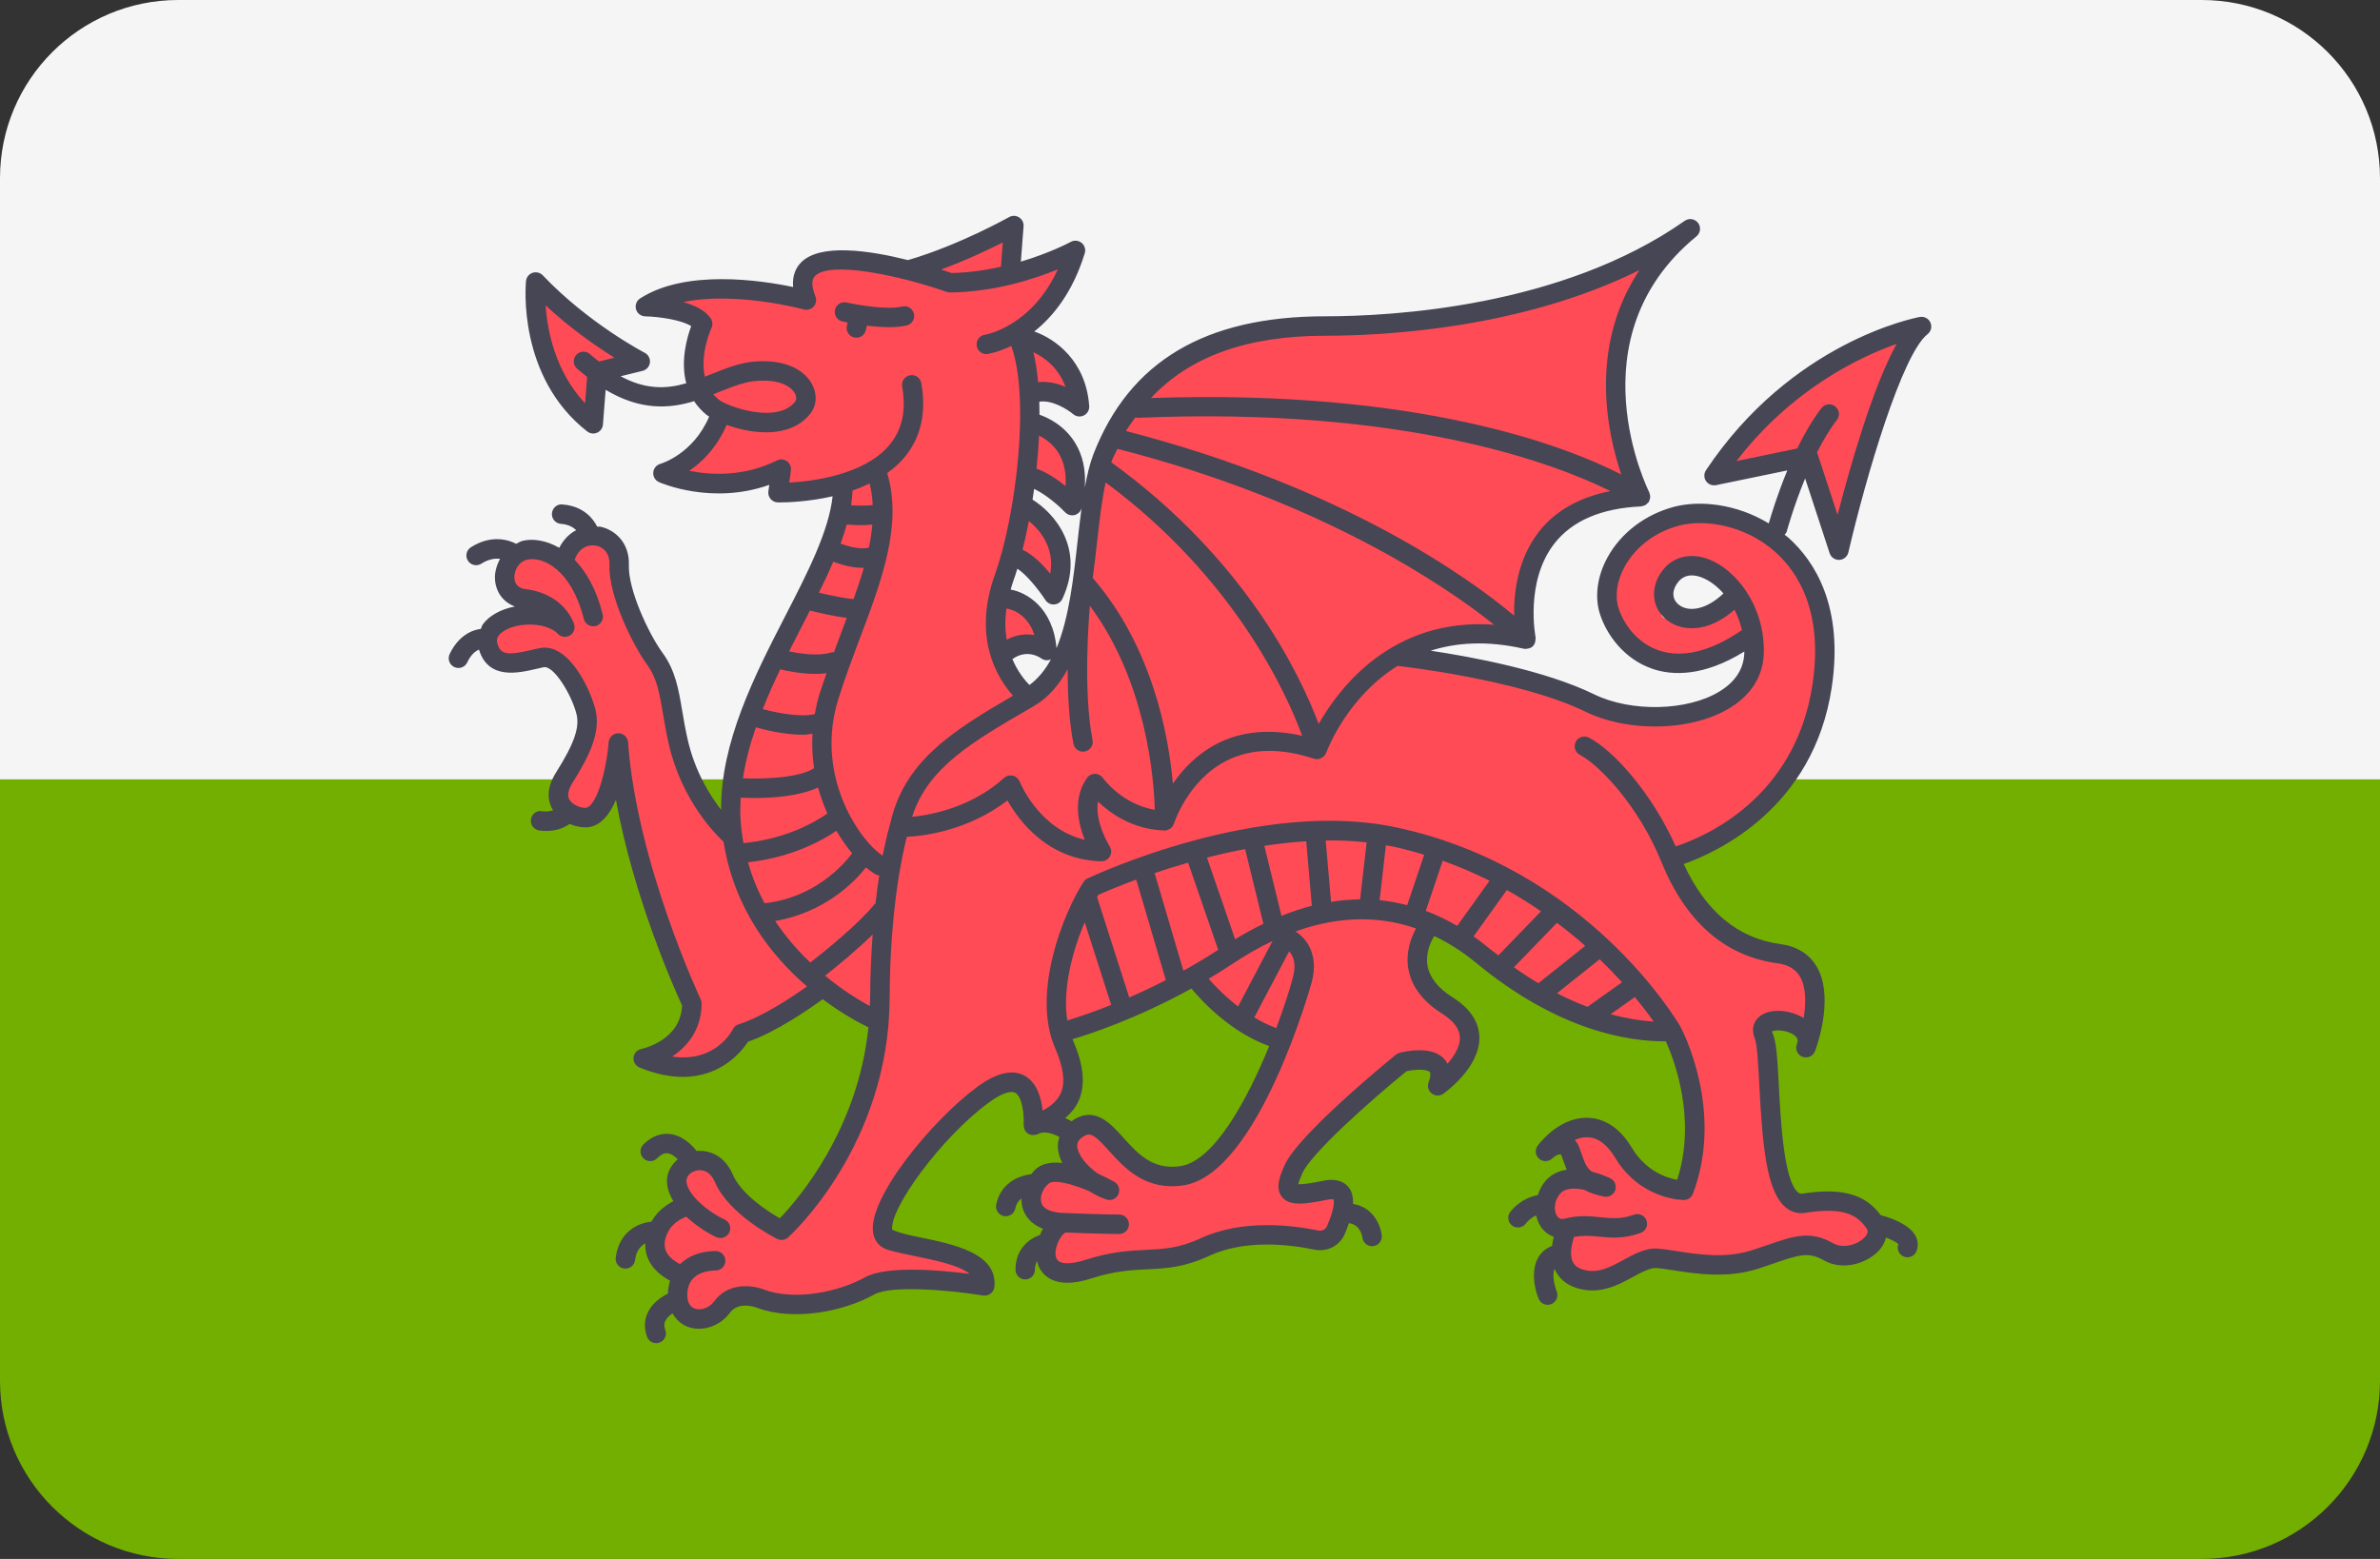 <?xml version="1.0" encoding="UTF-8" standalone="no"?>
<svg
   xmlns:dc="http://purl.org/dc/elements/1.1/"
   xmlns:cc="http://creativecommons.org/ns#"
   xmlns:rdf="http://www.w3.org/1999/02/22-rdf-syntax-ns#"
   xmlns:svg="http://www.w3.org/2000/svg"
   xmlns="http://www.w3.org/2000/svg"
   xmlns:sodipodi="http://sodipodi.sourceforge.net/DTD/sodipodi-0.dtd"
   xmlns:inkscape="http://www.inkscape.org/namespaces/inkscape"
   version="1.1"
   id="Layer_1"
   x="0px"
   y="0px"
   viewBox="0 0 512 335.45"
   xml:space="preserve"
   sodipodi:docname="gb-wls.svg"
   width="512"
   height="335.45"
   inkscape:version="1.0.1 (c497b03c, 2020-09-10)"><rect x="0" y="0" width="512" height="335.45" fill="#333333" stroke="none"/><defs
   id="defs3262" /><sodipodi:namedview
   pagecolor="#ffffff"
   bordercolor="#666666"
   borderopacity="1"
   objecttolerance="10"
   gridtolerance="10"
   guidetolerance="10"
   inkscape:pageopacity="0"
   inkscape:pageshadow="2"
   inkscape:window-width="1064"
   inkscape:window-height="685"
   id="namedview3260"
   showgrid="false"
   inkscape:zoom="1.2617188"
   inkscape:cx="256"
   inkscape:cy="256"
   inkscape:window-x="0"
   inkscape:window-y="23"
   inkscape:window-maximized="0"
   inkscape:current-layer="Layer_1" />
<path
   style="fill:#f5f5f5"
   d="M 473.655,0 H 38.345 C 17.167,0 0,17.167 0,38.345 V 167.724 H 512 V 38.345 C 512,17.167 494.833,0 473.655,0 Z"
   id="path3211" />
<path
   style="fill:#73af00"
   d="m 0,297.103 c 0,21.177 17.167,38.345 38.345,38.345 h 435.31 c 21.177,0 38.345,-17.167 38.345,-38.345 V 167.724 H 0 Z"
   id="path3213" />
<g
   id="g3221"
   transform="translate(0,-88.276)">
	<path
   style="fill:#ff4b55"
   d="m 389.491,186.436 c 0,0 6.102,16.737 6.625,17.609 l 0.697,-1.395 4.184,-21.793 10.809,-20.224 -3.138,0.349 -24.583,11.855 c 0,0 -14.645,16.04 -14.819,16.563 -0.174,0.523 20.225,-2.964 20.225,-2.964 z"
   id="path3215" />
	<path
   style="fill:#ff4b55"
   d="m 398.151,346.486 c -0.813,-0.117 -12.902,0.465 -12.902,0.465 l -3.951,-13.25 -2.266,-25.047 4.271,-1.133 5.318,2.528 1.918,-10.025 c 0,0 -4.62,-5.056 -5.492,-5.405 -0.872,-0.349 -11.332,-2.702 -11.332,-2.702 l -14.035,-18.568 16.737,-9.327 13.076,-17.958 3.138,-16.214 -2.615,-13.425 -5.947,-9.956 c -0.088,-0.284 -0.156,-0.504 -0.156,-0.504 -0.042,-0.053 -0.189,-0.153 -0.282,-0.231 l -1.112,-1.862 -0.018,1.086 c -2.579,-1.611 -7.858,-4.413 -9.223,-5.096 -1.743,-0.872 -10.984,-2.441 -12.902,-1.046 -1.918,1.395 -10.809,5.579 -12.378,8.543 -1.569,2.964 -2.615,13.599 -2.615,13.599 0,0 2.615,5.928 5.928,7.322 3.313,1.395 9.763,2.964 10.809,2.615 0.903,-0.301 11.137,-3.325 13.929,-4.597 l 1.239,2.505 -0.523,7.148 -5.753,4.01 -10.635,4.184 c 0,0 -16.214,-4.533 -16.911,-4.359 -0.697,0.174 -20.747,-5.928 -20.747,-5.928 l -18.829,-4.359 6.276,-3.138 17.086,-1.22 c 0,0 3.313,-19.352 3.836,-19.701 0.523,-0.349 11.681,-9.24 11.681,-9.24 l 9.24,-2.266 -5.579,-23.654 8.369,-25.803 -21.852,6.276 -34.636,8.6 -22.083,-1.395 -19.527,6.276 -12.553,11.391 -7.207,9.763 -2.557,15.575 -1.628,20.69 -6.044,11.391 -6.848,5.368 c -0.768,-2.027 -4.367,-9.784 -4.367,-9.784 l 8.717,-2.092 -2.266,-5.753 -6.102,-4.533 1.918,-6.974 6.974,3.836 1.918,1.395 1.22,-7.148 -7.671,-10.809 1.22,-5.405 9.24,4.882 -1.046,-12.553 -8.194,-5.056 0.523,-6.974 8.95,2.674 -0.93,-6.625 -9.763,-7.091 9.53,-15.342 -11.623,0.582 -0.93,-4.999 -3.021,-1.163 c 0,0 -16.157,6.858 -17.319,6.625 -1.162,-0.232 -14.063,-1.975 -15.575,-1.628 -1.511,0.349 -6.857,1.743 -6.857,1.743 l -1.512,5.928 -9.879,-1.628 -14.645,-1.22 -4.417,5.405 6.974,2.79 c 0,0 -1.626,12.32 -1.162,13.25 0.465,0.929 4.649,6.974 4.649,6.974 l -9.53,13.017 9.763,1.395 13.483,-2.092 -0.466,3.255 17.9,-1.86 -3.953,2.092 -5.114,15.342 -14.878,30.22 -5.23,26.849 -8.369,-8.717 -5.579,-23.014 -8.369,-22.665 c 0,0 -1.743,-6.974 -2.79,-7.148 -1.046,-0.174 -5.579,-1.046 -5.579,-1.046 l -5.753,4.707 -7.322,-1.046 -4.184,5.753 4.707,7.322 c 0,0 -7.846,3.138 -7.846,4.01 0,0.872 0.523,5.928 1.046,6.102 0.523,0.174 12.378,-0.174 12.378,-0.174 l 7.148,12.727 -5.579,14.645 2.79,5.579 4.882,0.697 4.533,-5.23 15.691,46.899 c 0,0 -1.22,6.102 -2.092,6.625 -0.872,0.523 -5.056,5.23 -4.01,5.23 1.046,0 7.497,0.872 8.194,0.523 0.697,-0.349 9.763,-7.322 9.763,-7.322 0,0 14.296,-10.984 15.168,-10.112 0.872,0.872 14.471,9.24 14.471,9.24 l -6.276,21.619 -14.819,21.619 -9.24,-5.579 -6.625,-9.415 -4.882,1.569 -1.743,2.964 0.697,6.276 c 0,0 -5.056,4.01 -5.056,4.882 0,0.872 0.523,7.148 0.523,7.148 0,0 3.313,1.569 3.487,2.441 0.174,0.872 1.918,7.148 1.918,7.148 l 3.487,1.22 6.625,-4.01 h 10.984 l 6.799,1.046 14.471,-4.533 21.096,1.046 -1.918,-4.01 c 0,0 -8.543,-4.359 -11.507,-5.23 -2.964,-0.872 -5.928,-1.569 -5.928,-1.569 l -1.22,-6.102 20.747,-24.583 7.671,-1.569 2.615,6.451 c 0,0 8.601,-2.092 8.601,-2.79 0,-0.697 0,-8.137 0,-8.834 0,-0.697 -1.86,-6.508 -1.86,-6.508 0,0 -0.025,-0.214 -0.063,-0.533 l 6.571,-1.095 22.781,-10.925 8.02,9.646 9.996,4.766 -12.437,22.316 -10.694,7.207 -7.671,-3.487 -10.694,-7.904 -4.184,2.558 0.93,7.904 -6.276,-0.465 -2.79,5.579 4.649,6.741 -1.628,5.347 c 0,0 1.162,4.882 2.325,4.882 1.162,0 8.136,-2.558 8.136,-2.558 l 20.457,-1.628 14.878,-4.882 15.575,1.162 c 0,0 3.022,-10.461 2.325,-10.461 -0.697,0 -0.93,-0.233 -2.79,-0.233 -1.859,0 -8.369,0.233 -8.369,0.233 l -0.233,-2.324 5.114,-9.298 19.759,-16.505 5.812,1.162 2.092,3.021 5.812,-4.416 -0.233,-7.439 -5.113,-5.346 -5.115,-6.045 1.628,-9.066 8.833,4.184 c 0,0 13.948,9.763 15.109,10.229 1.162,0.465 28.128,7.438 28.128,7.438 l 5.579,13.25 -2.79,20.921 -8.601,-2.557 -8.136,-10.461 c 0,0 -2.325,-1.163 -3.487,-0.93 -1.162,0.233 -3.951,4.882 -3.951,4.882 l 2.79,6.509 -3.72,1.162 -3.487,2.325 -0.697,4.882 3.254,3.021 c 0,0 0,5.579 0,6.276 0,0.697 1.86,3.254 2.558,3.487 0.697,0.232 6.044,0.929 7.322,0.814 1.279,-0.117 10.809,-4.068 10.809,-4.068 0,0 17.899,0.349 18.365,0.233 0.466,-0.116 15.924,-3.487 15.924,-3.487 l 8.717,1.395 c 0,0 5.812,-4.417 5.579,-4.999 -0.231,-0.574 -6.043,-6.037 -6.856,-6.153 z M 364.734,220.608 c -4.707,0.523 -7.148,1.918 -7.497,-0.697 -0.349,-2.615 -0.349,-7.846 0.174,-8.02 0.523,-0.174 5.928,-3.313 6.102,-2.79 0.174,0.523 5.579,3.138 5.579,3.138 l 3.292,6.653 c -1.737,0.923 -4.416,1.356 -7.65,1.716 z"
   id="path3217" />
	<path
   style="fill:#ff4b55"
   d="m 127.101,177.894 c 0,0 1.918,-9.938 2.441,-9.938 0.523,0 7.671,-2.615 7.671,-2.615 l -21.27,-13.773 c 0,0 3.661,16.911 4.01,18.306 0.348,1.394 7.148,8.02 7.148,8.02 z"
   id="path3219" />
</g>
<g
   id="g3227"
   transform="translate(0,-88.276)">
	<path
   style="fill:#464655"
   d="m 181.202,157.441 c 0.074,0.017 0.498,0.111 1.146,0.239 l -0.16,0.697 c -0.262,1.122 0.441,2.25 1.569,2.506 0.158,0.039 0.316,0.054 0.471,0.054 0.951,0 1.814,-0.653 2.035,-1.623 l 0.224,-0.974 c 1.507,0.186 3.166,0.331 4.769,0.331 1.354,0 2.662,-0.098 3.787,-0.36 1.125,-0.262 1.827,-1.384 1.566,-2.506 -0.262,-1.128 -1.376,-1.847 -2.509,-1.569 -3.31,0.779 -9.763,-0.371 -11.965,-0.872 -1.103,-0.262 -2.244,0.441 -2.506,1.569 -0.255,1.129 0.448,2.252 1.573,2.508 z"
   id="path3223" />
	<path
   style="fill:#464655"
   d="m 388.332,191.217 5.272,16.098 c 0.284,0.861 1.087,1.438 1.988,1.438 0.03,0 0.06,0 0.093,0 0.937,-0.044 1.732,-0.703 1.945,-1.618 3.858,-16.53 11.577,-42.677 17.034,-46.948 0.76,-0.594 1.013,-1.623 0.618,-2.506 -0.392,-0.872 -1.326,-1.373 -2.285,-1.198 -1.117,0.207 -27.582,5.362 -45.995,32.979 -0.471,0.708 -0.469,1.629 0.006,2.332 0.477,0.703 1.326,1.03 2.161,0.877 l 15.333,-3.17 c -2.147,5.176 -3.516,9.73 -3.99,11.403 -6.982,-4.249 -14.856,-5.005 -20.317,-3.591 -6.232,1.634 -11.471,5.607 -14.376,10.902 -2.226,4.058 -2.814,8.515 -1.615,12.226 1.393,4.31 5.108,9.671 11.366,11.779 4.146,1.408 10.845,1.72 19.677,-3.746 0,0.042 0.007,0.082 0.006,0.122 -0.06,3.487 -1.849,6.33 -5.326,8.461 -6.909,4.234 -19.022,4.516 -26.996,0.616 -10.515,-5.133 -26.324,-8.055 -35.156,-9.38 5.476,-1.746 12.097,-2.238 20.053,-0.416 0.108,0.028 0.213,-0.015 0.321,-0.007 0.053,0.004 0.094,0.062 0.148,0.062 0.058,0 0.103,-0.062 0.161,-0.067 0.481,-0.039 0.947,-0.185 1.3,-0.527 0.006,-0.006 0.007,-0.013 0.011,-0.019 0.002,-0.002 0.006,-10e-4 0.006,-10e-4 0.01,-0.01 0.007,-0.024 0.014,-0.032 0.338,-0.352 0.487,-0.802 0.529,-1.274 0.01,-0.113 0.023,-0.2 0.015,-0.312 -0.006,-0.095 0.033,-0.185 0.013,-0.279 -0.024,-0.12 -2.343,-11.997 4.04,-20.181 3.836,-4.92 10.11,-7.606 18.647,-7.992 0.135,-0.007 0.246,-0.083 0.375,-0.115 0.185,-0.043 0.369,-0.071 0.536,-0.163 0.152,-0.085 0.259,-0.218 0.386,-0.338 0.106,-0.099 0.237,-0.159 0.323,-0.284 0.019,-0.025 0.02,-0.057 0.036,-0.084 0.014,-0.023 0.042,-0.033 0.056,-0.057 0.038,-0.065 0.029,-0.141 0.06,-0.21 0.095,-0.209 0.16,-0.418 0.182,-0.639 0.011,-0.106 0.011,-0.203 0.004,-0.309 -0.012,-0.236 -0.066,-0.458 -0.156,-0.676 -0.022,-0.055 -0.011,-0.117 -0.04,-0.17 -0.169,-0.332 -16.585,-33.159 10.162,-55.078 0.868,-0.714 1.018,-1.988 0.341,-2.882 -0.681,-0.888 -1.942,-1.095 -2.869,-0.447 -26.408,18.54 -62.906,20.54 -77.372,20.54 -25.801,0 -42.102,9.715 -49.838,29.694 -0.803,2.077 -1.373,4.538 -1.85,7.175 0.258,-3.697 -0.418,-6.937 -2.086,-9.647 -2.381,-3.864 -6.023,-5.482 -7.66,-6.044 0.001,-0.948 -0.007,-1.887 -0.035,-2.808 2.826,-0.435 6.18,1.759 7.286,2.69 0.387,0.327 0.87,0.501 1.356,0.501 0.321,0 0.646,-0.076 0.942,-0.228 0.751,-0.382 1.204,-1.172 1.144,-2.01 -0.684,-9.729 -7.284,-14.457 -11.812,-16.056 3.992,-3.174 8.247,-8.363 10.854,-16.829 0.25,-0.818 -0.019,-1.705 -0.684,-2.239 -0.664,-0.54 -1.591,-0.621 -2.332,-0.207 -0.071,0.04 -4.33,2.346 -10.732,4.247 l 0.585,-7.603 c 0.057,-0.768 -0.31,-1.51 -0.964,-1.923 -0.651,-0.419 -1.484,-0.436 -2.152,-0.054 -0.108,0.06 -10.82,6.072 -21.745,9.246 -8.246,-2.073 -18.978,-3.687 -23.047,0.551 -0.981,1.018 -1.894,2.675 -1.667,5.241 -7.02,-1.465 -23.136,-3.863 -32.919,2.463 -0.771,0.495 -1.126,1.439 -0.877,2.321 0.25,0.883 1.046,1.504 1.964,1.526 3.105,0.076 7.905,0.79 9.908,2.114 -0.883,2.381 -2.343,7.426 -1.068,12.291 -4.246,1.23 -8.701,1.42 -14.119,-1.511 l 4.723,-1.159 c 0.847,-0.207 1.476,-0.92 1.58,-1.788 0.1,-0.866 -0.345,-1.706 -1.12,-2.103 -0.12,-0.065 -12.03,-6.26 -21.935,-16.672 -0.561,-0.583 -1.414,-0.796 -2.196,-0.534 -0.774,0.267 -1.321,0.959 -1.4,1.771 -0.085,0.839 -1.86,20.632 13.171,32.369 0.376,0.289 0.831,0.441 1.289,0.441 0.286,0 0.572,-0.06 0.844,-0.18 0.703,-0.31 1.182,-0.981 1.242,-1.749 l 0.583,-7.476 c 7.499,4.49 13.708,4.061 19.033,2.442 0.668,1.018 1.517,1.988 2.588,2.877 0.171,0.143 0.408,0.298 0.647,0.455 -3.423,8.014 -10.22,10.079 -10.511,10.159 -0.847,0.245 -1.454,0.992 -1.515,1.868 -0.063,0.877 0.428,1.699 1.231,2.059 0.506,0.223 11.455,4.958 23.727,0.588 l -0.193,1.4 c -0.082,0.588 0.093,1.187 0.482,1.64 0.386,0.458 0.951,0.725 1.547,0.736 0.052,0 0.191,0.006 0.408,0.006 1.409,0 6.083,-0.107 11.382,-1.324 -0.8,7.486 -5.362,16.407 -10.214,25.82 -6.568,12.751 -13.888,27.132 -13.771,41.654 -2.506,-3.244 -5.626,-8.301 -7.169,-15.017 -0.534,-2.332 -0.888,-4.424 -1.209,-6.336 -0.782,-4.626 -1.458,-8.625 -4.192,-12.384 -3.092,-4.249 -7.464,-13.735 -7.274,-18.916 0.18,-4.789 -2.958,-7.606 -6.146,-8.276 -0.23,-0.047 -0.447,0.012 -0.675,-0.015 -0.755,-1.521 -2.799,-4.434 -7.497,-4.769 -1.13,-0.152 -2.155,0.785 -2.237,1.94 -0.082,1.15 0.785,2.152 1.937,2.233 1.639,0.116 2.655,0.742 3.279,1.366 -1.535,0.789 -2.777,2.105 -3.642,3.79 -2.801,-1.614 -5.631,-2.018 -7.796,-1.523 -0.561,0.127 -0.985,0.43 -1.469,0.659 -1.417,-0.739 -5.191,-2.146 -9.739,0.746 -0.975,0.616 -1.265,1.912 -0.643,2.888 0.397,0.627 1.076,0.97 1.768,0.97 0.382,0 0.771,-0.104 1.12,-0.327 1.624,-1.031 3.011,-1.166 4.029,-1.036 -0.746,1.382 -1.17,2.904 -1.097,4.322 0.145,2.817 1.773,5.002 4.29,5.928 -3.002,0.572 -5.546,1.966 -6.905,3.852 -0.22,0.306 -0.265,0.653 -0.423,0.977 -1.912,0.198 -4.853,1.484 -6.712,5.415 -0.495,1.041 -0.049,2.289 0.994,2.784 0.291,0.136 0.594,0.202 0.894,0.202 0.785,0 1.536,-0.441 1.894,-1.198 0.829,-1.749 1.803,-2.443 2.531,-2.76 1.987,6.554 8.448,5.062 12.345,4.149 l 1.561,-0.354 c 2.185,-0.436 6.037,5.944 7.072,10.084 0.719,2.877 -0.512,6.397 -4.392,12.553 -2.356,3.748 -1.678,6.462 -0.692,8.079 0.02,0.033 0.052,0.051 0.072,0.082 -0.626,0.188 -1.397,0.323 -2.439,0.185 -1.126,-0.228 -2.201,0.643 -2.356,1.788 -0.154,1.144 0.646,2.201 1.79,2.354 0.534,0.076 1.038,0.109 1.515,0.109 2.433,0 4.054,-0.831 5.028,-1.511 1.361,0.582 2.761,0.801 3.796,0.721 2.886,-0.239 4.839,-2.767 6.159,-5.906 3.849,21.222 12.694,40.928 14.231,44.252 -0.31,7.519 -8.426,9.283 -8.777,9.361 -0.902,0.185 -1.577,0.937 -1.662,1.858 -0.084,0.916 0.436,1.777 1.286,2.125 3.531,1.443 6.62,2.022 9.303,2.022 8.276,0 12.651,-5.459 14.029,-7.562 6.112,-2.129 13.277,-7.113 16.074,-9.152 4.664,3.495 8.541,5.432 9.836,6.038 -2.253,22.184 -15.26,37.17 -19.065,41.099 -2.577,-1.476 -8.268,-5.121 -10.147,-9.464 -1.778,-4.104 -5.075,-5.26 -7.764,-5.02 -0.903,-1.166 -2.929,-3.341 -5.772,-3.655 -1.397,-0.147 -3.517,0.109 -5.672,2.266 -0.818,0.818 -0.818,2.141 0,2.958 0.814,0.818 2.138,0.823 2.958,0.006 1.182,-1.182 1.986,-1.111 2.248,-1.074 0.806,0.086 1.585,0.669 2.2,1.27 -1.525,1.3 -2.47,3.119 -2.317,5.105 0.108,1.395 0.631,2.707 1.368,3.927 -1.524,0.793 -3.36,2.094 -4.569,4.152 -0.043,0.074 -0.093,0.191 -0.138,0.273 -2.497,0.159 -6.994,1.922 -7.694,7.742 -0.136,1.15 0.681,2.19 1.828,2.326 0.087,0.011 0.169,0.017 0.254,0.017 1.044,0 1.948,-0.779 2.076,-1.842 0.25,-2.084 1.26,-3.087 2.206,-3.588 -0.024,0.858 0.047,1.751 0.355,2.684 0.722,2.196 2.429,3.977 4.977,5.361 -0.269,0.858 -0.445,1.772 -0.468,2.761 -1.345,0.679 -3.329,1.944 -4.345,4.098 -0.76,1.608 -0.807,3.405 -0.139,5.203 0.313,0.844 1.111,1.362 1.961,1.362 0.243,0 0.49,-0.043 0.73,-0.13 1.085,-0.403 1.634,-1.608 1.231,-2.691 -0.365,-0.975 -0.177,-1.58 -0.002,-1.951 0.308,-0.659 0.924,-1.213 1.551,-1.643 0.776,1.393 1.948,2.454 3.516,2.972 0.716,0.234 1.46,0.349 2.207,0.349 2.489,0 5.012,-1.259 6.631,-3.448 1.937,-2.626 5.726,-1.122 5.972,-1.018 7.922,2.877 18.625,0.708 25.103,-2.931 3.593,-2.022 16.253,-0.931 23.392,0.239 0.558,0.076 1.152,-0.06 1.613,-0.403 0.458,-0.354 0.749,-0.877 0.807,-1.454 0.722,-7.224 -8.625,-9.142 -16.136,-10.684 -2.046,-0.419 -3.993,-0.818 -5.83,-1.602 -0.733,-4.238 10.281,-19.668 20.775,-27.383 2.572,-1.89 4.642,-2.648 5.679,-2.092 1.482,0.812 1.953,4.593 1.803,6.892 -0.004,0.061 0.031,0.113 0.032,0.173 0.002,0.228 0.045,0.447 0.125,0.669 0.034,0.094 0.06,0.181 0.106,0.268 0.029,0.056 0.032,0.117 0.066,0.17 0.12,0.184 0.282,0.319 0.444,0.451 0.032,0.026 0.043,0.069 0.077,0.094 0.008,0.006 0.018,0.004 0.018,0.004 0.271,0.193 0.569,0.307 0.884,0.359 0.081,0.013 0.157,10e-4 0.238,0.004 0.234,0.012 0.46,-0.012 0.69,-0.082 0.054,-0.015 0.111,0.001 0.164,-0.019 0.17,-0.066 0.354,-0.16 0.527,-0.231 1.116,-0.572 3.007,0.066 4.33,0.744 -0.246,0.763 -0.395,1.559 -0.324,2.423 0.087,1.079 0.423,2.152 0.946,3.182 -2.073,-0.234 -4.012,0 -5.416,1.079 -0.501,0.384 -0.896,0.868 -1.295,1.346 -2.945,0.291 -6.628,2.147 -7.503,6.532 -0.226,1.133 0.506,2.233 1.64,2.463 0.139,0.028 0.278,0.039 0.414,0.039 0.975,0 1.849,-0.686 2.049,-1.684 0.21,-1.047 0.746,-1.681 1.336,-2.158 -0.018,0.764 0.064,1.521 0.29,2.234 0.409,1.294 1.515,3.224 4.327,4.303 -0.253,0.43 -0.471,0.889 -0.664,1.357 -2.094,0.673 -5.248,2.845 -5.248,7.454 0,1.155 0.937,2.092 2.092,2.092 1.155,0 2.092,-0.937 2.092,-2.092 0,-0.814 0.202,-1.405 0.468,-1.894 0.067,0.302 0.116,0.614 0.224,0.896 0.506,1.324 2.029,3.808 6.295,3.808 1.406,0 3.105,-0.267 5.165,-0.937 4.993,-1.619 8.532,-1.788 11.954,-1.956 4.092,-0.196 7.957,-0.387 13.387,-2.904 7.823,-3.634 17.514,-2.402 22.591,-1.341 2.751,0.567 5.443,-0.785 6.551,-3.307 0.381,-0.86 0.63,-1.613 0.893,-2.378 2.367,0.284 2.857,2.584 2.921,3.092 0.117,1.068 1.022,1.864 2.076,1.864 0.071,0 0.145,-0.006 0.218,-0.011 1.15,-0.12 1.986,-1.15 1.866,-2.3 -0.226,-2.186 -1.846,-6.108 -6.182,-6.789 0.055,-1.484 -0.234,-2.706 -0.961,-3.606 -0.796,-0.981 -2.378,-2.01 -5.479,-1.373 -3.209,0.664 -4.685,0.796 -5.351,0.736 0.1,-0.408 0.338,-1.133 0.891,-2.37 1.869,-4.206 14.277,-15.299 22.403,-21.94 1.959,-0.441 4.444,-0.469 5.017,0.185 0.202,0.223 0.202,0.992 -0.256,2.207 -0.327,0.861 -0.052,1.831 0.673,2.392 0.722,0.562 1.73,0.588 2.482,0.065 0.324,-0.228 7.914,-5.618 7.761,-12.182 -0.079,-3.318 -2.013,-6.2 -5.751,-8.565 -3.168,-1.999 -4.988,-4.314 -5.412,-6.876 -0.444,-2.678 0.698,-5.055 1.461,-6.321 2.997,1.437 6.005,3.294 9,5.77 17.668,14.609 32.702,16.935 40.823,16.897 1.704,3.764 6.706,16.605 2.436,29.795 -2.272,-0.403 -6.734,-1.853 -9.796,-6.957 -2.977,-4.958 -6.549,-6.2 -9.025,-6.364 -3.849,-0.3 -7.933,1.89 -11.142,5.9 -0.686,0.861 -0.591,2.103 0.215,2.844 0.809,0.746 2.059,0.742 2.852,-0.011 0.534,-0.507 1.528,-1.122 1.956,-0.79 l 0.434,1.209 c 0.232,0.67 0.469,1.346 0.751,1.999 -1.664,0.245 -3.266,0.926 -4.516,2.343 -0.824,0.934 -1.343,2.012 -1.717,3.122 -3.832,0.685 -5.92,3.592 -6.008,3.726 -0.638,0.953 -0.378,2.233 0.569,2.877 0.356,0.245 0.766,0.365 1.169,0.365 0.668,0 1.324,-0.316 1.732,-0.905 0.04,-0.054 0.813,-1.102 2.196,-1.689 0.173,0.788 0.456,1.55 0.885,2.244 0.722,1.164 1.747,1.943 2.91,2.358 -0.157,0.605 -0.291,1.265 -0.377,1.975 -0.044,0.015 -0.09,0.008 -0.135,0.025 -5.01,2.109 -3.988,8.337 -2.749,11.332 0.335,0.807 1.111,1.291 1.931,1.291 0.267,0 0.536,-0.054 0.796,-0.158 1.068,-0.441 1.578,-1.662 1.141,-2.73 -0.015,-0.04 -1.191,-3.115 -0.435,-4.866 0.02,0.046 0.024,0.097 0.045,0.143 0.866,1.956 2.536,3.35 4.828,4.038 1.128,0.338 2.207,0.479 3.239,0.479 3.424,0 6.332,-1.586 8.777,-2.925 1.905,-1.041 3.705,-1.994 5.124,-1.896 1.033,0.098 2.215,0.284 3.511,0.484 4.893,0.762 11.599,1.798 18.254,-0.343 1.239,-0.397 2.361,-0.785 3.389,-1.139 5.407,-1.853 7.428,-2.545 10.733,-0.664 4.002,2.289 9.161,0.751 11.82,-2.054 0.833,-0.879 1.313,-1.859 1.571,-2.852 1.365,0.543 2.471,1.13 2.648,1.458 -0.389,1.09 0.177,2.283 1.267,2.675 0.232,0.082 0.469,0.12 0.703,0.12 0.858,0 1.664,-0.534 1.97,-1.389 0.392,-1.095 0.297,-2.222 -0.269,-3.258 -1.383,-2.518 -5.431,-3.87 -7.458,-4.407 -3.348,-4.551 -8.452,-5.966 -16.885,-4.632 -0.335,0.049 -0.597,-0.011 -0.885,-0.25 -3.079,-2.489 -3.756,-15.424 -4.16,-23.145 -0.324,-6.178 -0.545,-9.763 -1.493,-11.485 0.484,-0.398 3.133,-0.447 4.783,0.757 0.796,0.588 0.875,1.117 0.684,1.716 -0.033,0.087 -0.063,0.169 -0.093,0.25 -0.408,1.068 0.12,2.272 1.185,2.691 1.065,0.408 2.272,-0.093 2.705,-1.155 0.063,-0.147 0.117,-0.3 0.167,-0.447 0.747,-2.12 3.802,-11.72 0.202,-17.8 -1.618,-2.73 -4.253,-4.359 -7.835,-4.844 -9.125,-1.23 -16.081,-7.061 -20.757,-17.222 7.085,-2.489 27.944,-11.944 31.844,-38.04 2.591,-17.347 -3.626,-27.062 -9.3,-32.156 -0.271,-0.244 -0.565,-0.429 -0.842,-0.659 0.164,-0.213 0.373,-0.388 0.447,-0.664 0.027,-0.094 1.461,-5.371 3.971,-11.455 z m -14.772,-3.729 c 11.924,-15.517 26.547,-22.425 34.455,-25.215 -5.187,9.344 -10.129,26.822 -12.705,36.803 l -4.353,-13.294 c -0.017,-0.052 -0.071,-0.074 -0.09,-0.124 1.276,-2.518 2.711,-4.956 4.293,-7.015 0.703,-0.915 0.531,-2.228 -0.384,-2.931 -0.918,-0.708 -2.228,-0.534 -2.934,0.382 -1.975,2.568 -3.715,5.613 -5.217,8.69 z M 125.869,175.044 c -6.445,-6.827 -8.124,-15.686 -8.508,-21.068 5.514,5.11 11.076,8.936 14.828,11.267 l -3.334,0.819 c -0.637,-0.511 -1.262,-0.983 -1.928,-1.581 -0.853,-0.768 -2.174,-0.692 -2.953,0.158 -0.774,0.861 -0.703,2.185 0.158,2.958 0.747,0.671 1.457,1.187 2.179,1.762 z m 157.812,69.014 c -3.91,-10.434 -15.711,-35.414 -44.621,-56.314 0.023,-0.061 0.038,-0.141 0.061,-0.201 0.371,-0.958 0.855,-1.783 1.27,-2.689 43.77,11.186 70.413,29.383 81.056,37.855 -21.744,-1.603 -33.246,13.374 -37.766,21.349 z m 47.385,-41.369 c -4.621,5.94 -5.428,13.175 -5.337,18.06 -9.598,-8.035 -36.577,-27.593 -83.499,-39.727 0.607,-1.053 1.334,-1.969 2.013,-2.94 0.151,0.035 0.297,0.089 0.456,0.099 57.73,-2.481 89.939,9.916 101.735,15.758 -6.618,1.342 -11.833,4.205 -15.368,8.75 z m -46.008,-42.17 c 12.76,0 42.219,-1.53 67.627,-14.122 -10.906,16.427 -6.986,34.866 -3.904,43.976 -11.701,-5.993 -43.389,-18.441 -101.186,-16.448 8.338,-8.93 20.665,-13.406 37.463,-13.406 z m -49.07,44.578 c 0.521,-4.729 1.041,-9.227 1.862,-13.016 27.784,20.596 38.974,45.492 42.284,54.519 -6.824,-1.53 -13.005,-1.034 -18.333,1.713 -4.36,2.251 -7.402,5.558 -9.487,8.588 -0.929,-10.528 -4.405,-29.314 -17.1,-44.106 -0.041,-0.047 -0.098,-0.068 -0.142,-0.111 0.34,-2.544 0.641,-5.094 0.916,-7.587 z m -2.643,63.871 c -9.722,-2.266 -13.806,-12.063 -13.994,-12.525 -0.256,-0.632 -0.803,-1.106 -1.469,-1.259 -0.158,-0.033 -0.316,-0.054 -0.474,-0.054 -0.51,0 -1.007,0.191 -1.397,0.54 -6.985,6.282 -15.531,7.938 -19.797,8.374 3.372,-10.591 12.855,-16.094 25.612,-23.499 l 0.588,-0.343 c 3.18,-1.846 5.474,-4.648 7.268,-7.944 -10e-4,5.265 0.28,11.13 1.247,16.067 0.196,0.998 1.07,1.689 2.051,1.689 0.134,0 0.269,-0.011 0.406,-0.039 1.133,-0.223 1.871,-1.324 1.651,-2.457 -2.093,-10.677 -0.768,-26.737 -0.575,-28.9 12.168,16.426 13.779,37.153 13.961,43.913 -7.138,-1.235 -11.115,-6.782 -11.157,-6.839 -0.39,-0.567 -1.03,-0.905 -1.714,-0.905 h -0.008 c -0.681,0 -1.319,0.327 -1.71,0.883 -3.093,4.379 -1.886,9.778 -0.489,13.298 z m -7.41,-57.241 c -1.621,-1.994 -3.801,-4.189 -5.961,-5.153 0.488,-1.949 0.946,-4.023 1.362,-6.202 2.239,1.839 5.627,5.626 4.599,11.355 z m -9.424,7.479 c 0.627,0.092 4.439,0.829 6.023,5.724 -1.774,-0.305 -3.862,-0.145 -5.969,0.99 -0.337,-1.962 -0.403,-4.2 -0.054,-6.714 z m 7.471,10.729 c 0.605,0.466 1.408,0.523 2.097,0.225 -1.214,2.253 -2.739,4.116 -4.616,5.516 -1.026,-1.035 -2.534,-2.887 -3.671,-5.569 3.101,-2.258 5.88,-0.396 6.19,-0.172 z m 7.211,-30.842 c 0.73,-0.188 1.295,-0.767 1.485,-1.498 -0.305,2.276 -0.584,4.617 -0.851,7.044 -0.876,7.955 -1.832,16.57 -4.543,23.11 -0.769,-8.792 -6.507,-12.028 -9.867,-12.612 0.179,-0.607 0.341,-1.205 0.569,-1.838 0.297,-0.826 0.59,-1.715 0.877,-2.653 1.912,1.206 4.554,4.471 6.035,6.744 0.39,0.599 1.048,0.953 1.754,0.953 0.049,0 0.098,0 0.147,-0.006 0.76,-0.054 1.43,-0.518 1.749,-1.204 5.007,-10.77 -1.734,-18.45 -6.425,-21.347 0.118,-0.767 0.236,-1.533 0.343,-2.312 2.72,1.279 5.622,3.91 6.668,5.026 0.401,0.43 0.957,0.664 1.528,0.664 0.177,0 0.354,-0.022 0.531,-0.071 z M 227.72,185.75 c 1.193,1.94 1.695,4.326 1.504,7.126 -1.699,-1.41 -3.942,-2.934 -6.24,-3.746 0.247,-2.378 0.433,-4.765 0.54,-7.121 1.27,0.634 2.982,1.771 4.196,3.741 z m 1.511,-14.215 c -1.718,-0.75 -3.784,-1.259 -5.905,-1.027 -0.213,-2.327 -0.553,-4.493 -1.027,-6.453 2.2,1.034 5.36,3.195 6.932,7.48 z m -13.5,-31.098 -0.403,5.238 c -3.246,0.723 -6.817,1.266 -10.6,1.354 -0.567,-0.196 -1.357,-0.461 -2.276,-0.757 5.386,-1.992 10.223,-4.281 13.279,-5.835 z m -61.138,33.817 c -0.43,-0.36 -0.809,-0.74 -1.139,-1.139 0.412,-0.163 0.82,-0.327 1.22,-0.484 2.904,-1.166 5.644,-2.266 8.281,-2.413 5.926,-0.365 7.655,1.977 8.042,2.697 0.395,0.736 0.332,1.384 0.098,1.705 -0.986,1.341 -2.567,2.146 -4.7,2.408 -4.872,0.555 -10.672,-1.831 -11.802,-2.774 z m 14.699,13.273 c -0.632,-0.458 -1.465,-0.529 -2.155,-0.169 -7.178,3.585 -14.321,3.133 -18.857,2.228 2.724,-1.857 5.917,-4.969 8.052,-9.884 2.446,0.887 5.485,1.602 8.491,1.602 0.697,0 1.393,-0.044 2.076,-0.126 3.274,-0.397 5.889,-1.809 7.565,-4.075 1.261,-1.716 1.343,-4.086 0.213,-6.178 -0.877,-1.623 -3.795,-5.366 -11.951,-4.882 -3.326,0.18 -6.519,1.46 -9.608,2.702 -0.495,0.196 -0.992,0.397 -1.485,0.588 -1.122,-4.952 1.384,-10.412 1.419,-10.483 0.31,-0.664 0.254,-1.444 -0.152,-2.055 -1.163,-1.749 -3.479,-2.838 -5.914,-3.52 11.278,-2.359 25.757,1.536 25.934,1.586 0.774,0.202 1.586,-0.022 2.114,-0.621 0.529,-0.588 0.679,-1.428 0.386,-2.168 -0.842,-2.12 -0.879,-3.596 -0.115,-4.392 3.253,-3.389 18.566,-0.039 28.391,3.416 0.234,0.082 0.495,0.06 0.727,0.12 9.682,-0.152 18.143,-2.92 23.153,-4.991 -5.655,12.28 -15.274,14.007 -15.726,14.084 -1.135,0.18 -1.912,1.242 -1.738,2.381 0.174,1.144 1.245,1.945 2.387,1.754 0.221,-0.035 2.265,-0.391 5.05,-1.73 4.143,11.462 0.898,36.942 -3.502,49.163 -4.924,13.681 0.538,22.369 3.882,26.098 -13.214,7.688 -23.544,14.22 -26.436,27.64 -0.004,0.012 -0.014,0.02 -0.018,0.032 -0.07,0.218 -0.777,2.57 -1.593,6.764 -5.121,-3.403 -14.664,-17.372 -9.527,-33.745 1.4,-4.468 3.046,-8.838 4.637,-13.065 4.729,-12.552 9.182,-24.418 5.866,-35.531 1.294,-0.928 2.506,-1.969 3.554,-3.19 3.648,-4.249 4.922,-9.682 3.789,-16.149 -0.196,-1.144 -1.278,-1.918 -2.422,-1.699 -1.135,0.196 -1.899,1.28 -1.697,2.419 0.918,5.247 -0.011,9.398 -2.841,12.7 -5.47,6.386 -16.593,7.704 -21.455,7.971 l 0.36,-2.615 c 0.105,-0.765 -0.225,-1.529 -0.854,-1.98 z m 18.781,95.394 c -3.603,4.405 -10.916,10.263 -13.756,12.477 -2.622,-2.5 -5.248,-5.468 -7.562,-8.945 10.705,-1.815 17.13,-8.46 19.539,-11.54 0.802,0.682 1.566,1.23 2.24,1.59 0.195,0.105 0.405,0.116 0.611,0.152 -0.281,1.792 -0.548,3.823 -0.801,6.045 -0.089,0.076 -0.194,0.127 -0.271,0.221 z m -25.462,-38.132 c 1.685,0.474 6.055,1.59 10.087,1.59 0.738,0 1.399,-0.136 2.092,-0.222 -0.149,2.575 -0.022,5.055 0.339,7.414 -3.336,2.172 -11.11,2.355 -15.308,2.175 0.561,-3.663 1.524,-7.324 2.79,-10.957 z m 5.237,-12.486 c 1.542,0.369 4.565,0.983 7.618,0.983 0.792,0 1.58,-0.047 2.347,-0.147 -0.492,1.419 -0.995,2.826 -1.451,4.276 -0.481,1.532 -0.812,3.034 -1.079,4.521 -0.015,0.003 -0.031,-0.002 -0.046,0.001 -3.105,0.767 -8.434,-0.341 -11.155,-1.082 1.155,-2.886 2.415,-5.745 3.766,-8.552 z m 4.781,-9.51 c 0.541,-1.05 1.074,-2.09 1.604,-3.127 1.821,0.439 5.411,1.261 7.925,1.574 -0.359,0.96 -0.713,1.913 -1.081,2.894 -0.556,1.475 -1.114,2.994 -1.673,4.504 -0.26,-0.022 -0.527,-0.001 -0.79,0.083 -2.479,0.766 -6.353,0.243 -8.862,-0.279 0.96,-1.912 1.926,-3.802 2.877,-5.649 z m 6.637,-13.652 c 1.506,0.57 3.917,1.329 6.351,1.329 0.076,0 0.146,-0.033 0.223,-0.034 -0.63,2.188 -1.387,4.444 -2.206,6.743 -1.165,-0.013 -4.582,-0.692 -7.467,-1.361 1.121,-2.264 2.158,-4.489 3.099,-6.677 z m 2.891,-7.996 c 1.183,0.083 2.279,0.138 3.204,0.138 0.913,0 1.64,-0.06 2.301,-0.141 -0.146,1.625 -0.378,3.274 -0.737,4.959 -1.588,0.47 -4.183,-0.139 -6.105,-0.85 0.513,-1.389 0.96,-2.758 1.337,-4.106 z m -19.651,58.844 c 4.007,0 9.612,-0.456 13.483,-2.255 0.543,1.98 1.228,3.846 2.008,5.582 -7.188,4.994 -15.218,6.143 -18.059,6.379 -0.312,-1.73 -0.538,-3.52 -0.646,-5.385 -0.084,-1.46 -0.028,-2.927 0.057,-4.395 0.814,0.038 1.885,0.074 3.157,0.074 z m 17.437,7.058 c 1.08,1.835 2.23,3.477 3.385,4.852 -1.779,2.358 -8.051,9.567 -18.857,10.738 -1.441,-2.686 -2.656,-5.628 -3.562,-8.82 3.646,-0.357 11.604,-1.768 19.034,-6.77 z m 7.136,-74.734 c 0.374,1.514 0.589,3.054 0.668,4.617 v 0 c -0.531,0.17 -2.516,0.186 -4.659,0.074 0.172,-1.074 0.27,-2.129 0.314,-3.169 1.24,-0.427 2.474,-0.938 3.677,-1.522 z m -28.174,116.373 c -0.542,0.174 -0.994,0.556 -1.248,1.063 -0.172,0.343 -3.715,7.23 -13.065,5.884 3.307,-2.179 6.336,-5.846 6.336,-11.453 0,-0.31 -0.068,-0.616 -0.202,-0.894 -0.137,-0.289 -13.746,-29.318 -15.613,-55.284 -0.079,-1.089 -0.983,-1.934 -2.076,-1.94 h -0.011 c -1.087,0 -1.994,0.833 -2.084,1.918 -0.542,6.532 -2.705,13.942 -4.947,14.127 -0.825,0.087 -2.756,-0.534 -3.481,-1.727 -0.54,-0.888 -0.316,-2.125 0.659,-3.672 3.806,-6.048 6.097,-11.043 4.909,-15.8 -0.994,-3.982 -5.644,-14.454 -11.994,-13.169 l -1.656,0.376 c -5.397,1.28 -6.786,1.007 -7.456,-1.433 -0.167,-0.61 -0.076,-1.106 0.289,-1.613 0.915,-1.274 3.258,-2.229 5.833,-2.376 4.83,-0.262 6.756,1.798 6.808,1.858 0.638,0.774 1.725,0.981 2.602,0.518 0.877,-0.469 1.305,-1.493 1.018,-2.446 -0.082,-0.267 -2.059,-6.554 -10.47,-7.578 -1.888,-0.228 -2.343,-1.444 -2.394,-2.413 -0.082,-1.608 0.935,-3.514 2.778,-3.934 3.307,-0.736 9.478,2.07 12.152,12.766 0.28,1.128 1.441,1.777 2.536,1.525 1.122,-0.284 1.803,-1.417 1.523,-2.539 -1.369,-5.474 -3.587,-9.227 -6.067,-11.756 0.042,-0.077 0.108,-0.135 0.142,-0.22 1.003,-2.55 3.068,-3.079 4.561,-2.778 1.425,0.3 2.918,1.515 2.825,4.026 -0.259,6.931 5.219,17.614 8.07,21.532 2.157,2.964 2.7,6.173 3.448,10.618 0.335,1.983 0.703,4.151 1.259,6.577 2.774,12.073 10.066,19.388 11.78,20.978 2.264,14.521 10.444,24.662 17.944,31.115 -3.23,2.293 -9.652,6.567 -14.708,8.144 z m 18.589,-10.458 c 2.415,-1.901 6.671,-5.378 10.238,-8.855 -0.3,4.075 -0.52,8.552 -0.54,13.635 -0.002,0.594 -0.052,1.161 -0.07,1.746 -2.067,-1.11 -5.651,-3.241 -9.628,-6.526 z m 129.23,-13.944 3.644,-10.791 c 3.563,1.265 6.921,2.713 10.077,4.297 l -6.959,9.715 c -2.212,-1.296 -4.466,-2.368 -6.762,-3.221 z m -4.001,-1.238 c -1.954,-0.502 -3.932,-0.871 -5.934,-1.065 l 1.354,-11.805 c 0.487,0.092 0.985,0.143 1.468,0.246 2.338,0.504 4.58,1.116 6.775,1.778 z m -10.126,-1.242 c -2.065,0.019 -4.151,0.205 -6.257,0.541 l -1.15,-13.22 c 2.957,-0.04 5.907,0.085 8.813,0.412 z m -11.591,-12.506 1.207,13.888 c -2.159,0.548 -4.339,1.286 -6.532,2.159 l -3.692,-15.064 c 2.961,-0.455 5.974,-0.794 9.017,-0.983 z m -6.438,40.192 c -1.678,-0.591 -3.251,-1.393 -4.738,-2.282 l 7.479,-14.196 c 0.175,0.2 0.365,0.371 0.511,0.615 0.744,1.253 0.855,2.904 0.332,4.909 -0.695,2.666 -1.943,6.591 -3.584,10.954 z m -9.271,-13.913 c 2.59,-1.727 5.437,-3.382 8.474,-4.822 l -7.427,14.097 c -2.858,-2.212 -5.073,-4.521 -6.326,-5.962 1.744,-1.04 3.506,-2.132 5.279,-3.313 z m 2.558,-24.592 3.938,16.072 c -2.018,0.972 -4.049,2.081 -6.089,3.325 l -6.059,-17.577 c 2.618,-0.67 5.378,-1.281 8.21,-1.82 z m -12.256,2.914 6.386,18.524 c 0.029,0.083 0.11,0.12 0.148,0.196 -2.551,1.669 -5.074,3.162 -7.554,4.536 l -6.186,-21 c 2.203,-0.745 4.607,-1.511 7.206,-2.256 z m -11.162,3.647 6.359,21.589 c 0.004,0.014 0.021,0.022 0.025,0.036 -2.778,1.422 -5.441,2.679 -7.891,3.741 l -6.918,-21.593 c 0.088,-0.15 0.185,-0.344 0.271,-0.484 1.148,-0.517 4.046,-1.777 8.154,-3.289 z m -11.087,9.163 5.706,17.809 c -4.355,1.728 -7.757,2.829 -9.45,3.335 -1.088,-6.923 1.186,-15.117 3.744,-21.144 z m -1.233,38.273 c 1.417,-3.405 0.998,-7.601 -1.28,-12.809 -0.041,-0.093 -0.082,-0.185 -0.12,-0.284 3.511,-1.026 13.78,-4.377 25.596,-10.9 2.111,2.556 8.356,9.385 16.728,12.383 -4.754,11.627 -11.851,24.661 -19.001,25.818 -5.993,0.948 -9.238,-2.626 -12.371,-6.108 -2.732,-3.029 -5.835,-6.462 -10.238,-4.141 -0.343,0.181 -0.601,0.413 -0.9,0.62 -0.341,-0.199 -0.811,-0.444 -1.366,-0.698 1.201,-1.049 2.282,-2.268 2.952,-3.881 z m 70.836,-28.353 c 0.614,3.808 3.073,7.1 7.315,9.785 2.476,1.564 3.754,3.285 3.8,5.116 0.049,1.956 -1.228,3.993 -2.675,5.644 -0.199,-0.408 -0.441,-0.746 -0.69,-1.018 -2.669,-2.964 -8.474,-1.629 -9.613,-1.33 -0.289,0.071 -0.558,0.213 -0.79,0.397 -2.144,1.743 -21.044,17.244 -23.954,23.787 -1.09,2.452 -2.029,4.996 -0.558,6.822 1.534,1.907 4.468,1.695 9.698,0.61 0.449,-0.093 0.773,-0.12 0.992,-0.12 0.25,0 0.373,0 0.373,0.028 0.177,0.3 0.295,1.983 -1.4,5.807 -0.308,0.692 -1.087,1.057 -1.869,0.899 -5.582,-1.155 -16.288,-2.485 -25.207,1.645 -4.689,2.174 -7.998,2.332 -11.828,2.517 -3.526,0.169 -7.519,0.365 -13.043,2.157 -1.272,0.408 -5.492,1.612 -6.263,-0.392 -0.646,-1.685 0.611,-4.633 1.944,-5.498 8.234,0.32 11.59,0.323 11.59,0.323 1.155,0 2.092,-0.937 2.092,-2.092 0,-1.155 -0.937,-2.092 -2.092,-2.092 -0.035,0 -3.506,0 -12.12,-0.349 -1.487,-0.06 -4.067,-0.419 -4.622,-2.174 -0.414,-1.302 0.316,-3.181 1.629,-4.184 1.139,-0.883 4.977,0.087 8.728,1.705 1.191,0.751 2.43,1.356 3.631,1.754 1.018,0.365 2.144,-0.152 2.577,-1.144 0.436,-0.992 0.044,-2.146 -0.905,-2.669 -0.744,-0.414 -1.959,-1.052 -3.424,-1.705 -2.435,-1.651 -4.364,-4.015 -4.514,-5.863 -0.054,-0.664 0.079,-1.536 1.626,-2.348 1.343,-0.703 2.305,0.06 5.178,3.242 3.337,3.699 7.894,8.723 16.149,7.432 16.073,-2.604 27.386,-43.319 27.492,-43.729 0.814,-3.122 0.553,-5.846 -0.782,-8.096 -0.771,-1.301 -1.763,-2.146 -2.71,-2.792 7.892,-2.84 16.789,-3.811 25.923,-0.647 -1.044,1.918 -2.249,5.03 -1.678,8.572 z m 14.059,-6.861 7.153,-9.985 c 2.606,1.463 5.053,2.999 7.352,4.587 l -9.176,9.482 c -0.713,-0.555 -1.405,-1.033 -2.127,-1.631 -1.056,-0.873 -2.123,-1.691 -3.202,-2.453 z m 17.933,12.239 9.19,-7.321 c 1.77,1.71 3.384,3.381 4.81,4.957 l -7.431,5.281 c -2.087,-0.779 -4.278,-1.746 -6.569,-2.917 z m -3.994,-2.165 c -1.713,-1.018 -3.47,-2.157 -5.267,-3.427 l 9.265,-9.574 c 2.177,1.647 4.219,3.314 6.082,4.969 z m 15.542,6.677 5.197,-3.694 c 1.704,2.055 3.082,3.876 4.076,5.278 -2.586,-0.152 -5.737,-0.636 -9.273,-1.584 z m 43.426,-70.993 c -3.697,24.751 -23.531,32.956 -29.437,34.87 -4.964,-11.168 -13.195,-20.563 -18.673,-23.402 -1.018,-0.523 -2.285,-0.126 -2.819,0.894 -0.531,1.03 -0.13,2.289 0.896,2.823 4.173,2.163 12.623,10.962 17.503,22.986 5.266,12.972 13.686,20.328 25.022,21.864 2.28,0.305 3.847,1.231 4.794,2.823 1.389,2.343 1.319,5.863 0.809,8.957 -2.669,-1.695 -7.015,-2.239 -9.382,-0.425 -1.476,1.128 -1.899,2.921 -1.133,4.794 0.518,1.269 0.757,5.824 0.989,10.232 0.668,12.755 1.515,22.785 5.705,26.179 1.209,0.981 2.667,1.384 4.173,1.128 8.27,-1.308 11.289,0.447 13.259,3.492 0.12,0.185 0.484,0.746 -0.495,1.788 -1.487,1.569 -4.607,2.49 -6.707,1.302 -4.95,-2.834 -8.423,-1.64 -14.168,0.338 -1.005,0.343 -2.105,0.719 -3.318,1.117 -5.705,1.842 -11.588,0.926 -16.323,0.185 -1.389,-0.213 -2.654,-0.408 -3.756,-0.512 -2.697,-0.256 -5.154,1.085 -7.532,2.387 -2.879,1.575 -5.598,3.084 -8.802,2.109 -1.487,-0.447 -1.97,-1.193 -2.207,-1.721 -0.703,-1.573 -0.183,-3.854 0.318,-5.305 1.794,-0.316 3.407,-0.257 5.183,-0.073 2.561,0.256 5.475,0.562 9.148,-0.79 1.085,-0.397 1.638,-1.602 1.239,-2.686 -0.401,-1.085 -1.597,-1.623 -2.689,-1.237 -2.76,1.007 -4.857,0.807 -7.268,0.551 -2.198,-0.224 -4.678,-0.474 -7.658,0.316 -0.455,0.12 -1.141,0.191 -1.667,-0.66 -0.692,-1.111 -0.662,-3.166 0.755,-4.767 1.089,-1.237 3.201,-1.198 5.151,-0.785 1.092,0.61 2.482,1.111 4.277,1.454 1.024,0.218 2.04,-0.398 2.376,-1.384 0.335,-0.992 -0.111,-2.076 -1.046,-2.545 -0.158,-0.076 -1.803,-0.883 -3.997,-1.438 -1.155,-0.839 -1.567,-2.022 -2.185,-3.791 l -0.466,-1.302 c -0.278,-0.742 -0.634,-1.302 -1.024,-1.727 1.005,-0.436 1.988,-0.632 2.945,-0.572 2.152,0.147 4.075,1.608 5.716,4.348 5.429,9.044 14.432,9.148 14.814,9.148 0.87,0 1.649,-0.54 1.956,-1.352 6.766,-17.881 -2.28,-35.169 -2.669,-35.898 -0.007,-0.011 -0.018,-0.018 -0.024,-0.029 -0.006,-0.01 -0.003,-0.021 -0.009,-0.031 -0.803,-1.389 -20.113,-34.03 -60.996,-42.84 -29.451,-6.369 -65.039,10.249 -66.54,10.962 -0.354,0.163 -0.651,0.425 -0.864,0.751 -4.234,6.543 -11.292,23.907 -6.089,35.8 1.773,4.054 2.196,7.257 1.254,9.529 -0.632,1.521 -1.864,2.741 -3.958,3.869 -0.28,-2.615 -1.183,-6.02 -3.874,-7.502 -2.632,-1.438 -6.054,-0.638 -10.177,2.392 -9.761,7.176 -23.687,24.125 -22.417,31.464 0.31,1.803 1.441,3.084 3.179,3.607 1.681,0.501 3.751,0.931 5.931,1.378 4.309,0.888 9.393,1.929 11.648,3.797 -6.086,-0.779 -17.876,-1.858 -22.537,0.757 -5.497,3.095 -14.947,5.067 -21.526,2.686 -2.392,-0.997 -7.747,-1.786 -10.861,2.43 -1.161,1.575 -2.983,2.005 -4.16,1.608 -1.367,-0.447 -1.654,-1.869 -1.654,-2.98 0,-4.854 4.672,-5.23 6.102,-5.23 1.155,0 2.092,-0.937 2.092,-2.092 0,-1.155 -0.937,-2.092 -2.092,-2.092 -3.204,0 -5.841,1.044 -7.65,2.82 -1.672,-0.874 -2.753,-1.907 -3.145,-3.099 -0.536,-1.629 0.234,-3.318 0.744,-4.179 0.969,-1.646 2.684,-2.52 3.734,-2.943 2.376,2.231 5.139,3.828 6.526,4.436 1.046,0.452 2.285,-0.022 2.756,-1.079 0.463,-1.057 -0.022,-2.294 -1.079,-2.756 -2.801,-1.226 -7.925,-5.007 -8.167,-8.178 -0.09,-1.161 0.981,-2.044 2.087,-2.321 0.798,-0.202 2.808,-0.36 4.019,2.435 3.059,7.078 13.007,12.057 13.43,12.264 0.295,0.147 0.61,0.217 0.926,0.217 0.51,0 1.011,-0.185 1.406,-0.54 0.885,-0.807 21.722,-20.05 21.843,-51.53 0.072,-19.03 2.718,-30.901 3.701,-34.677 3.698,-0.178 13.151,-1.316 21.64,-7.826 2.457,4.353 8.693,12.803 20.17,13.092 0.017,0 0.035,0 0.052,0 0.751,0 1.447,-0.408 1.82,-1.063 0.382,-0.675 0.36,-1.504 -0.054,-2.152 -0.041,-0.065 -3.255,-5.208 -2.522,-9.643 2.637,2.545 7.439,5.987 14.283,6.232 h 0.001 0.001 c 0.024,0 0.049,0 0.074,0 0.362,0 0.687,-0.118 0.986,-0.284 0.136,-0.075 0.256,-0.134 0.37,-0.241 0.268,-0.232 0.463,-0.529 0.587,-0.872 0.011,-0.032 0.044,-0.047 0.054,-0.081 0.028,-0.093 2.923,-9.207 11.186,-13.473 5.277,-2.73 11.64,-2.899 18.938,-0.495 0.18,0.058 0.361,0.056 0.541,0.065 0.041,0.003 0.072,0.039 0.113,0.039 0.032,0 0.065,-0.011 0.097,-0.013 0.054,-0.002 0.105,-0.014 0.159,-0.021 0.093,-0.011 0.185,-0.011 0.278,-0.036 0.064,-0.017 0.11,-0.062 0.171,-0.084 0.138,-0.051 0.263,-0.113 0.387,-0.191 0.109,-0.068 0.21,-0.139 0.303,-0.225 0.099,-0.09 0.181,-0.19 0.262,-0.298 0.082,-0.109 0.151,-0.217 0.21,-0.341 0.028,-0.056 0.074,-0.097 0.096,-0.158 0.278,-0.761 4.606,-12.06 15.396,-18.728 0.039,0.007 0.069,0.031 0.109,0.034 0.258,0.028 26.04,2.882 40.309,9.85 4.351,2.125 9.66,3.176 14.914,3.176 5.933,0 11.793,-1.341 16.105,-3.982 4.707,-2.882 7.239,-7.023 7.322,-11.959 0.171,-10.123 -6.059,-17.914 -12.008,-20.098 -3.732,-1.367 -7.326,-0.545 -9.598,2.228 -2.828,3.443 -2.661,7.905 0.398,10.613 3.174,2.812 9.036,3.258 14.901,-1.929 0.686,1.332 1.235,2.803 1.605,4.374 -6.616,4.573 -12.788,6.097 -17.827,4.398 -4.787,-1.613 -7.641,-5.759 -8.719,-9.099 -0.847,-2.621 -0.371,-5.879 1.302,-8.93 2.354,-4.294 6.642,-7.524 11.763,-8.858 5.34,-1.4 14.098,-0.196 20.712,5.742 4.901,4.41 10.265,12.914 7.947,28.42 z m -19.156,-19.549 c -4.11,3.869 -7.894,3.956 -9.761,2.3 -1.373,-1.215 -1.348,-3.111 0.063,-4.822 0.836,-1.018 1.871,-1.362 2.877,-1.362 0.725,0 1.436,0.18 2.046,0.403 1.656,0.61 3.32,1.82 4.775,3.481 z"
   id="path3225" />
</g>
<g
   id="g3229"
   transform="translate(0,-88.276)">
</g>
<g
   id="g3231"
   transform="translate(0,-88.276)">
</g>
<g
   id="g3233"
   transform="translate(0,-88.276)">
</g>
<g
   id="g3235"
   transform="translate(0,-88.276)">
</g>
<g
   id="g3237"
   transform="translate(0,-88.276)">
</g>
<g
   id="g3239"
   transform="translate(0,-88.276)">
</g>
<g
   id="g3241"
   transform="translate(0,-88.276)">
</g>
<g
   id="g3243"
   transform="translate(0,-88.276)">
</g>
<g
   id="g3245"
   transform="translate(0,-88.276)">
</g>
<g
   id="g3247"
   transform="translate(0,-88.276)">
</g>
<g
   id="g3249"
   transform="translate(0,-88.276)">
</g>
<g
   id="g3251"
   transform="translate(0,-88.276)">
</g>
<g
   id="g3253"
   transform="translate(0,-88.276)">
</g>
<g
   id="g3255"
   transform="translate(0,-88.276)">
</g>
<g
   id="g3257"
   transform="translate(0,-88.276)">
</g>
</svg>
